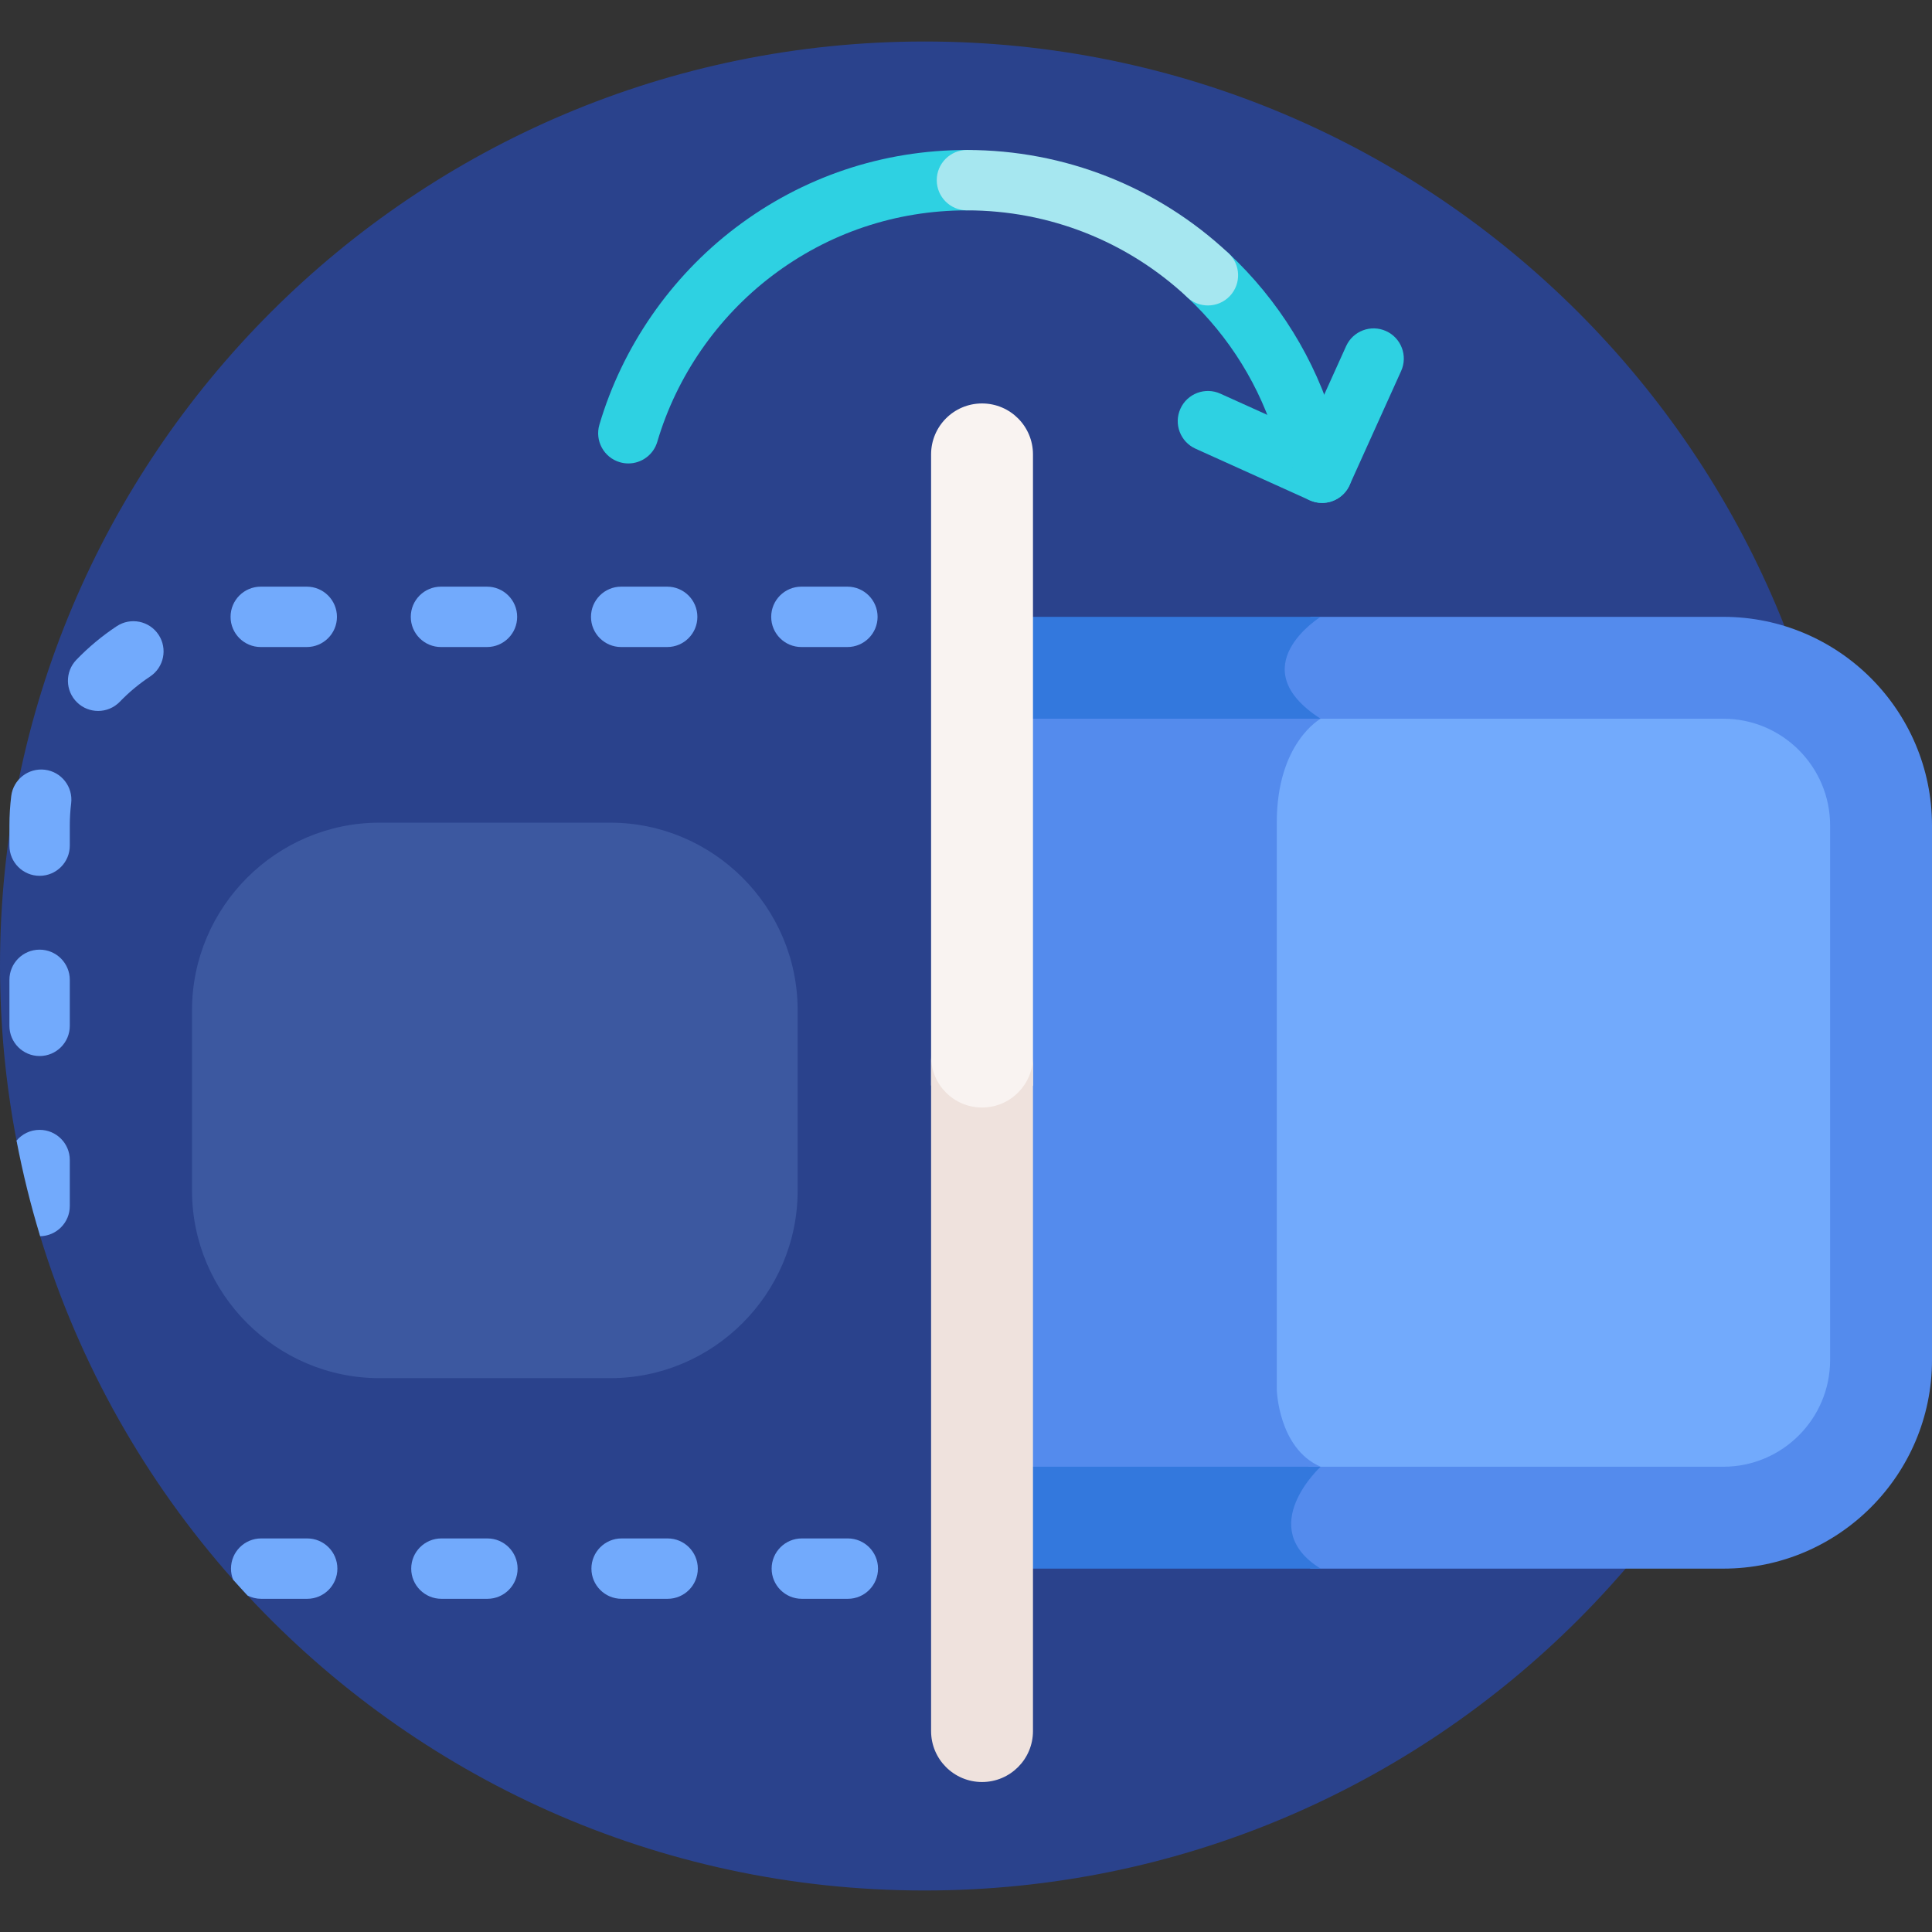 <svg id="Layer_1" enable-background="new 0 0 512 512" height="512" viewBox="0 0 512 512" width="512" xmlns="http://www.w3.org/2000/svg"><rect x="0" y="0" width="512" height="512" fill="#333333" stroke="none"/><g><path d="m245.002 10.998c-135.311 0-245.002 109.691-245.002 245.002 0 15.821 1.518 31.286 4.383 46.272l6.262 25.338c10.404 34.093 28.045 65.022 51.13 91.013l3.823 4.205c44.733 48.084 108.55 78.173 179.405 78.173 135.311 0 245.002-109.691 245.002-245.002-.001-135.31-109.692-245.001-245.003-245.001z" fill="#2a428c"/><g fill="#72aafc"><path d="m224.685 423.701h-12.193c-4.418 0-8-3.582-8-8s3.582-8 8-8h12.193c4.418 0 8 3.582 8 8s-3.583 8-8 8z"/><path d="m176.927 423.701h-12.194c-4.418 0-8-3.582-8-8s3.582-8 8-8h12.194c4.418 0 8 3.582 8 8s-3.582 8-8 8z"/><path d="m129.168 423.701h-12.193c-4.418 0-8-3.582-8-8s3.582-8 8-8h12.193c4.418 0 8 3.582 8 8s-3.582 8-8 8z"/><path d="m81.41 407.701h-12.194c-4.418 0-8 3.582-8 8 0 1.033.202 2.017.559 2.923 1.258 1.417 2.532 2.818 3.823 4.205 1.088.553 2.315.872 3.618.872h12.194c4.418 0 8-3.582 8-8s-3.582-8-8-8z"/><path d="m10.498 299.423c-2.454 0-4.648 1.108-6.116 2.848 1.647 8.615 3.738 17.07 6.262 25.339 4.35-.079 7.854-3.624 7.854-7.993v-12.194c0-4.418-3.582-8-8-8z"/><path d="m10.498 279.859c-4.418 0-8-3.582-8-8v-12.193c0-4.418 3.582-8 8-8s8 3.582 8 8v12.193c0 4.418-3.582 8-8 8z"/><path d="m10.498 232.101c-4.418 0-8-3.582-8-8v-5.337c0-2.613.162-5.244.48-7.819.544-4.385 4.535-7.486 8.923-6.956 4.385.543 7.499 4.538 6.956 8.923-.238 1.925-.359 3.894-.359 5.852v5.337c0 4.418-3.582 8-8 8z"/><path d="m26.001 188.406c-1.999 0-4-.744-5.552-2.241-3.181-3.066-3.273-8.131-.206-11.312 3.226-3.346 6.823-6.341 10.692-8.901 3.685-2.437 8.648-1.428 11.087 2.257 2.438 3.685 1.428 8.648-2.257 11.087-2.896 1.916-5.589 4.158-8.005 6.663-1.569 1.627-3.662 2.447-5.759 2.447z"/><path d="m224.57 171.47h-12.193c-4.418 0-8-3.582-8-8s3.582-8 8-8h12.193c4.418 0 8 3.582 8 8s-3.582 8-8 8z"/><path d="m176.811 171.47h-12.193c-4.418 0-8-3.582-8-8s3.582-8 8-8h12.193c4.418 0 8 3.582 8 8s-3.581 8-8 8z"/><path d="m129.054 171.47h-12.194c-4.418 0-8-3.582-8-8s3.582-8 8-8h12.193c4.418 0 8 3.582 8 8s-3.581 8-7.999 8z"/><path d="m81.295 171.47h-12.193c-4.418 0-8-3.582-8-8s3.582-8 8-8h12.193c4.418 0 8 3.582 8 8s-3.582 8-8 8z"/></g><path d="m456.706 163.47h-109.319c-2.925 2.25-8.363 7.298-8.42 13.784-.042 4.74 2.779 9.189 8.392 13.245-3.487 2.874-10.499 10.739-10.499 27.517v150.251c.016.639.483 14.895 10.624 20.847-2.55 2.811-7.407 9.146-6.754 16.028.385 4.055 2.597 7.599 6.581 10.559h109.396c30.489 0 55.294-24.805 55.294-55.294v-141.643c-.001-30.489-24.806-55.294-55.295-55.294z" fill="#548bed"/><path d="m349.98 163.47h-82.231v252.23h82.231c-17.574-10.863 0-27 0-27-11.241-4.863-11.621-20.47-11.621-20.47s0-129 0-150.215 11.621-27.545 11.621-27.545c-21.407-13.76 0-27 0-27z" fill="#3378dd"/><path d="m456.706 190.47h-109.386c.013.009.025.019.038.029-3.487 2.874-10.499 10.739-10.499 27.517v150.251c.015.625.469 14.264 9.97 20.434h109.877c15.602 0 28.294-12.692 28.294-28.294v-141.643c0-15.601-12.692-28.294-28.294-28.294z" fill="#72aafc"/><path d="m349.98 190.47h-82.231v198.23h82.231c-11.241-4.863-11.621-20.47-11.621-20.47s0-129 0-150.215 11.621-27.545 11.621-27.545z" fill="#548bed"/><g><path d="m166.523 122.818c-.749 0-1.51-.106-2.264-.328-4.238-1.248-6.662-5.695-5.414-9.934 6.065-20.6 18.871-39.132 36.057-52.184 17.768-13.493 38.98-20.625 61.347-20.625 4.418 0 8 3.582 8 8s-3.582 8-8 8c-18.842 0-36.709 6.006-51.67 17.367-14.486 11.002-25.277 26.614-30.386 43.961-1.025 3.485-4.213 5.743-7.67 5.743z" fill="#2ed1e2"/></g><g><path d="m345.975 122.818c-3.456 0-6.645-2.258-7.67-5.742-4.298-14.592-12.478-27.83-23.656-38.284-3.228-3.018-3.397-8.08-.379-11.307 3.017-3.228 8.08-3.397 11.307-.379 13.264 12.403 22.973 28.119 28.076 45.45 1.248 4.238-1.176 8.686-5.414 9.934-.755.222-1.515.328-2.264.328z" fill="#2ed1e2"/></g><path d="m260.249 295.521c5.792 0 10.834-3.179 13.5-7.882v-167.221c0-7.456-6.044-13.5-13.5-13.5s-13.5 6.044-13.5 13.5v167.222c2.666 4.702 7.708 7.881 13.5 7.881z" fill="#f9f3f1"/><path d="m260.249 293.502c-7.456 0-13.5-6.044-13.5-13.5v178.75c0 7.456 6.044 13.5 13.5 13.5s13.5-6.044 13.5-13.5v-178.75c0 7.456-6.044 13.5-13.5 13.5z" fill="#efe2dd"/><g><path d="m350.356 133.278c-1.101 0-2.22-.229-3.288-.711l-30.249-13.662c-4.026-1.818-5.816-6.558-3.998-10.584 1.817-4.026 6.557-5.819 10.584-3.998l30.249 13.662c4.026 1.818 5.816 6.558 3.998 10.584-1.336 2.958-4.248 4.709-7.296 4.709z" fill="#2ed1e2"/></g><g><path d="m350.356 133.278c-1.101 0-2.22-.229-3.288-.711-4.026-1.819-5.816-6.558-3.998-10.584l13.663-30.249c1.818-4.027 6.557-5.818 10.584-3.998 4.026 1.819 5.816 6.558 3.998 10.584l-13.663 30.249c-1.336 2.958-4.248 4.709-7.296 4.709z" fill="#2ed1e2"/></g><g><path d="m320.11 80.949c-1.958 0-3.92-.714-5.462-2.157-15.892-14.86-36.631-23.044-58.399-23.044-4.418 0-8-3.582-8-8s3.582-8 8-8c25.841 0 50.462 9.716 69.327 27.358 3.228 3.018 3.397 8.08.379 11.307-1.574 1.684-3.707 2.536-5.845 2.536z" fill="#a6e7f0"/></g><path d="m161.695 365.23h-61.118c-27.329 0-49.689-22.36-49.689-49.689v-47.838c0-27.329 22.36-49.689 49.689-49.689h61.118c27.329 0 49.689 22.36 49.689 49.689v47.838c-.001 27.33-22.361 49.689-49.689 49.689z" fill="#3c58a0"/></g></svg>